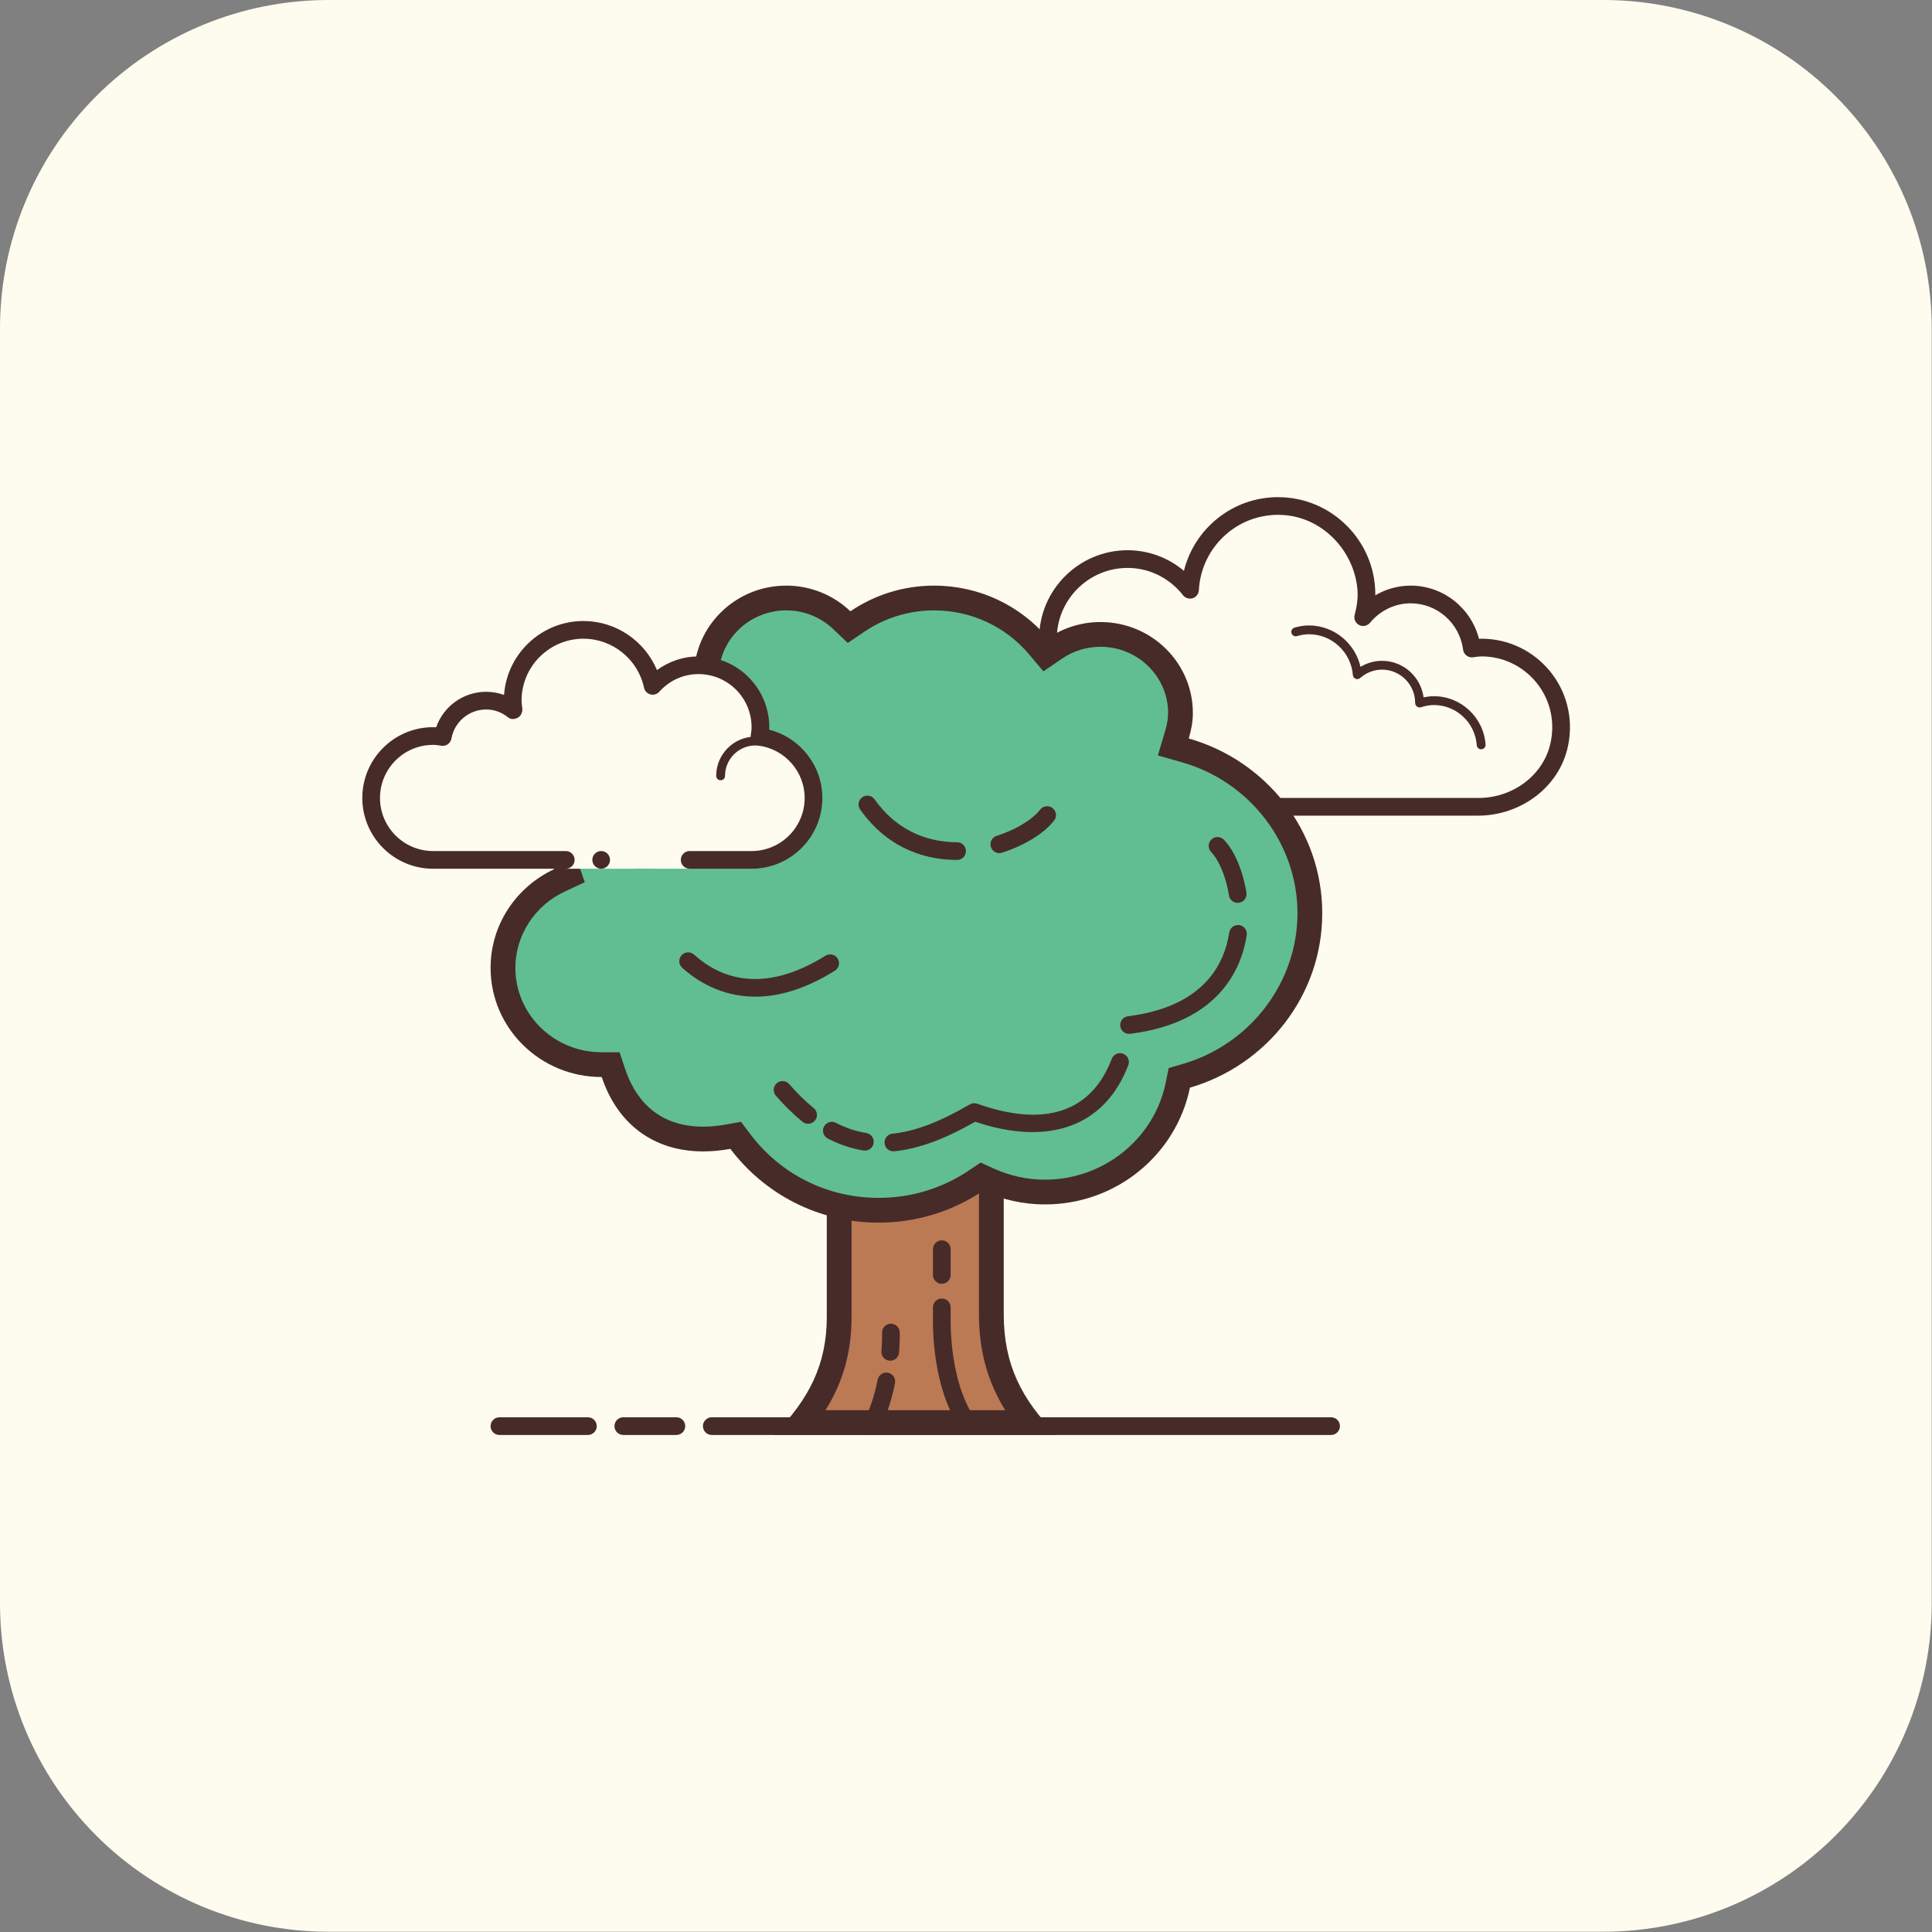 <?xml version="1.0" encoding="UTF-8" standalone="no"?>
<!DOCTYPE svg PUBLIC "-//W3C//DTD SVG 1.1//EN" "http://www.w3.org/Graphics/SVG/1.1/DTD/svg11.dtd">
<svg width="100%" height="100%" viewBox="0 0 945 945" version="1.1" xmlns="http://www.w3.org/2000/svg" xmlns:xlink="http://www.w3.org/1999/xlink" xml:space="preserve" xmlns:serif="http://www.serif.com/" style="fill-rule:evenodd;clip-rule:evenodd;stroke-linejoin:round;stroke-miterlimit:2;">
    <rect x="0" y="0" width="945" height="945" fill="#808080" stroke="none"/>
    <g transform="matrix(1,0,0,1,-118.11,-118.11)">
        <g>
            <g transform="matrix(0.917,0,0,0.917,50.951,46.681)">
                <path d="M1103.63,253.088C1103.63,206.624 1085.17,162.062 1052.32,129.207C1019.46,96.351 974.902,77.893 928.437,77.893L248.432,77.893C201.967,77.893 157.406,96.351 124.55,129.207C91.695,162.062 73.237,206.624 73.237,253.088L73.237,933.094C73.237,979.559 91.695,1024.12 124.55,1056.97C157.406,1089.83 201.967,1108.29 248.432,1108.29L928.437,1108.29C974.902,1108.29 1019.46,1089.83 1052.32,1056.97C1085.17,1024.12 1103.63,979.559 1103.63,933.094L1103.63,253.088Z" style="fill:rgb(253,252,239);"/>
            </g>
            <g transform="matrix(1.731,0,0,1.731,115.731,188.18)">
                <g>
                    <path d="M330,185L301.25,185C288.825,188.75 278.75,178.675 278.75,166.25C278.75,154.585 287.66,145.105 299.025,143.975C298.915,143.07 298.75,142.185 298.75,141.25C298.75,128.825 308.825,118.75 321.25,118.75C328.44,118.75 334.765,122.18 338.885,127.43C339.585,114.25 350.395,103.75 363.75,103.75C377.555,103.75 388.75,114.945 388.75,128.75C388.75,130.98 388.365,133.1 387.815,135.16C391.025,131.275 395.815,128.75 401.25,128.75C410.155,128.75 417.42,135.425 418.525,144.025C419.43,143.915 420.315,143.75 421.25,143.75C433.675,143.75 443.75,153.825 443.75,166.25C443.75,178.675 433.675,188.75 421.25,185L345,185L345,190L330,190L330,185Z" style="fill:rgb(253,252,239);fill-rule:nonzero;"/>
                    <path d="M362.5,100C377.665,100 390,112.335 390,127.5L390,127.735C393.01,125.96 396.45,125 400,125C409.155,125 417.055,131.305 419.29,140.025C419.525,140.01 419.76,140 420,140C435.495,140 447.745,154.17 444.465,170.235C442.065,181.99 431.02,190 419.02,190L345.625,190C344.245,190 343.125,188.88 343.125,187.5C343.125,186.12 344.245,185 345.625,185L419.215,185C428.815,185 437.65,178.59 439.57,169.185C442.195,156.335 432.395,145 420,145C419.415,145 418.85,145.085 418.285,145.16L417.58,145.255C417.475,145.27 417.375,145.275 417.27,145.275C416.04,145.275 414.96,144.35 414.795,143.09C413.84,135.625 407.48,130 400,130C395.575,130 391.385,132.005 388.495,135.5C388.005,136.09 387.29,136.41 386.565,136.41C386.175,136.41 385.785,136.32 385.425,136.13C384.38,135.595 383.855,134.4 384.155,133.265C384.955,130.265 385.165,127.92 384.89,125.52C383.69,114.885 375.095,105.975 364.43,105.08C351.675,104.005 340.805,113.72 340.135,126.31C340.08,127.35 339.385,128.245 338.39,128.56C338.14,128.64 337.885,128.68 337.63,128.68C336.88,128.68 336.15,128.335 335.67,127.72C331.81,122.815 326.105,120 320,120C308.97,120 300,128.97 300,140C300,140.585 300.085,141.15 300.16,141.715L300.255,142.42C300.335,143.09 300.145,143.76 299.725,144.285C299.305,144.81 298.69,145.145 298.025,145.21C286.265,146.38 277.815,157.355 280.505,169.535C282.545,178.8 291.375,185 300.865,185L330.625,185C332.005,185 333.125,186.12 333.125,187.5C333.125,188.88 332.005,190 330.625,190L300.935,190C288.6,190 277.395,181.48 275.36,169.31C273.05,155.495 282.08,143.21 295.015,140.61C295.005,140.41 295,140.205 295,140C295,126.215 306.215,115 320,115C325.88,115 331.465,117.08 335.915,120.82C338.905,108.8 349.725,100 362.5,100Z" style="fill:rgb(71,43,41);fill-rule:nonzero;"/>
                    <path d="M371.25,136.25C378.265,136.25 384.295,141.245 385.815,147.955C387.65,146.845 389.745,146.25 391.875,146.25C397.885,146.25 402.865,150.735 403.64,156.59C404.655,156.365 405.62,156.25 406.565,156.25C414.21,156.25 420.62,162.25 421.155,169.91C421.2,170.6 420.685,171.195 419.995,171.245L419.905,171.245C419.255,171.245 418.705,170.74 418.66,170.085C418.215,163.73 412.905,158.745 406.565,158.745C405.42,158.745 404.215,158.955 402.875,159.38C402.765,159.415 402.65,159.43 402.54,159.43C402.265,159.43 401.99,159.33 401.76,159.16C401.44,158.925 401.25,158.515 401.25,158.115C401.25,152.945 397.045,148.74 391.875,148.74C389.64,148.74 387.45,149.58 385.72,151.105C385.485,151.31 385.19,151.42 384.895,151.42C384.735,151.42 384.58,151.39 384.43,151.325C383.99,151.15 383.69,150.74 383.655,150.265C383.145,143.805 377.7,138.74 371.26,138.74C370.22,138.74 369.135,138.91 367.85,139.275C367.735,139.31 367.615,139.325 367.5,139.325C366.955,139.325 366.465,138.96 366.305,138.415C366.115,137.75 366.5,137.06 367.165,136.87C368.665,136.45 369.97,136.25 371.25,136.25Z" style="fill:rgb(71,43,41);"/>
                </g>
                <g>
                    <path d="M301.835,143.75C308.465,143.75 314.375,148.235 316.205,154.66C316.395,155.325 316.01,156.015 315.345,156.205C315.23,156.24 315.115,156.255 315.005,156.255C314.46,156.255 313.96,155.895 313.805,155.345C312.28,149.99 307.36,146.255 301.84,146.255C301.255,146.255 300.69,146.325 300.13,146.4C300.07,146.41 300.015,146.415 299.955,146.415C299.35,146.415 298.81,145.955 298.725,145.33C298.63,144.645 299.11,144.015 299.795,143.925C300.46,143.83 301.14,143.75 301.835,143.75Z" style="fill:rgb(71,43,41);"/>
                    <path d="M167.5,365L142.5,365C141.12,365 140,363.88 140,362.5C140,361.12 141.12,360 142.5,360L167.5,360C168.88,360 170,361.12 170,362.5C170,363.88 168.88,365 167.5,365Z" style="fill:rgb(71,43,41);"/>
                    <path d="M377.5,365L202.5,365C201.12,365 200,363.88 200,362.5C200,361.12 201.12,360 202.5,360L377.5,360C378.88,360 380,361.12 380,362.5C380,363.88 378.88,365 377.5,365Z" style="fill:rgb(71,43,41);fill-rule:nonzero;"/>
                    <path d="M192.5,365L177.5,365C176.12,365 175,363.88 175,362.5C175,361.12 176.12,360 177.5,360L192.5,360C193.88,360 195,361.12 195,362.5C195,363.88 193.88,365 192.5,365Z" style="fill:rgb(71,43,41);fill-rule:nonzero;"/>
                    <path d="M227.85,361.5C235.17,352.35 238.5,342.895 238.5,331.67L238.5,258.5L281.5,258.5L281.5,330.83C281.5,342.72 284.74,352.24 292.145,361.5L227.85,361.5Z" style="fill:rgb(187,122,84);"/>
                    <path d="M278,262L278,330.835C278,341.025 280.345,349.795 285.415,358.005L234.64,358.005C239.67,349.94 242,341.44 242,331.67L242,262L278,262M285,255L235,255L235,331.665C235,345 230,355 220,365L300,365C290,355 285,345 285,330.835L285,255Z" style="fill:rgb(71,43,41);fill-rule:nonzero;"/>
                    <path d="M249.67,301.5C234.13,301.5 219.87,294.415 210.55,282.05L209.255,280.33L207.135,280.715C204.71,281.15 202.335,281.37 200.09,281.37C187.745,281.37 178.735,274.755 174.725,262.74L173.925,260.345L171.395,260.345C155.985,260.345 143.505,248.075 143.505,232.99C143.505,222.51 149.75,212.82 159.425,208.3L162.28,206.965L161.245,203.98C159.875,200.015 159.175,195.93 159.175,191.845C159.175,171.09 176.345,154.205 197.45,154.205L200.95,154.205L200.95,150.705C200.95,138.46 211.09,128.495 223.555,128.495C229.425,128.495 235,130.725 239.26,134.78L241.3,136.73L243.635,135.145C250.045,130.8 257.55,128.5 265.335,128.5C276.765,128.5 287.51,133.47 294.815,142.135L296.85,144.55L299.46,142.77C303.275,140.165 307.725,138.79 312.335,138.79C324.8,138.79 334.94,148.755 334.94,161C334.94,162.9 334.62,164.865 333.925,167.19L332.915,170.59L336.325,171.555C357.04,177.45 371.5,196.37 371.5,217.57C371.5,238.625 357.165,257.51 336.635,263.505L334.61,264.095L334.19,266.165C330.62,283.66 314.84,296.355 296.665,296.355C291.115,296.355 285.705,295.175 280.585,292.835L278.8,292.02L277.175,293.12C269.05,298.605 259.535,301.5 249.67,301.5Z" style="fill:rgb(96,190,146);"/>
                    <path d="M265.335,132C275.725,132 285.495,136.515 292.135,144.39L296.215,149.225L301.44,145.655C304.665,143.45 308.435,142.285 312.34,142.285C322.88,142.285 331.45,150.68 331.45,161C331.45,162.54 331.17,164.19 330.575,166.195L328.555,172.985L335.37,174.925C354.585,180.39 368.005,197.93 368.005,217.57C368.005,237.08 354.705,254.59 335.665,260.14L331.61,261.325L330.765,265.465C327.525,281.335 313.19,292.86 296.67,292.86C291.615,292.86 286.695,291.78 282.045,289.655L278.475,288.025L275.22,290.22C267.67,295.31 258.835,298.005 249.67,298.005C235.235,298.005 222,291.425 213.35,279.95L210.76,276.51L206.52,277.275C204.295,277.675 202.135,277.88 200.09,277.88C186.35,277.88 180.52,269.05 178.045,261.64L176.45,256.855L171.17,256.855C157.825,256.77 147,246.1 147,233C147,223.87 152.455,215.425 160.895,211.48L166.615,208.805L164.55,202.845C163.3,199.245 162.67,195.55 162.67,191.855C162.67,173.03 178.27,157.71 197.45,157.71L204.45,157.71L204.45,150.71C204.45,140.39 213.025,131.995 223.56,131.995C228.525,131.995 233.245,133.885 236.85,137.315L240.935,141.2L245.6,138.035C251.43,134.09 258.255,132 265.335,132M265.335,125C256.545,125 248.4,127.685 241.675,132.25C236.975,127.78 230.605,125 223.56,125C209.14,125 197.45,136.515 197.45,150.715C174.375,150.715 155.67,169.135 155.67,191.86C155.67,196.515 156.49,200.97 157.935,205.14C147.34,210.09 140,220.69 140,233C140,250.04 154.03,263.855 171.335,263.855L171.405,263.855C175.8,277.015 185.945,284.875 200.09,284.875C202.53,284.875 205.09,284.64 207.76,284.16C217.27,296.785 232.475,305 249.665,305C260.6,305 270.74,301.675 279.13,296.02C284.47,298.46 290.395,299.855 296.665,299.855C316.905,299.855 333.775,285.68 337.615,266.86C359.225,260.56 375,240.895 375,217.57C375,194.13 359.06,174.39 337.28,168.195C337.965,165.9 338.445,163.515 338.445,161.005C338.445,146.805 326.755,135.29 312.335,135.29C306.81,135.29 301.705,137 297.49,139.88C289.825,130.79 278.265,125 265.335,125Z" style="fill:rgb(71,43,41);fill-rule:nonzero;"/>
                    <path d="M229.725,274.565C227.325,272.62 224.92,270.28 222.5,267.5" style="fill:rgb(96,190,146);"/>
                    <path d="M229.72,277.065C229.165,277.065 228.605,276.885 228.15,276.51C225.615,274.455 223.08,271.98 220.615,269.14C219.705,268.1 219.82,266.52 220.86,265.615C221.9,264.705 223.48,264.815 224.385,265.86C226.665,268.475 228.99,270.755 231.295,272.625C232.37,273.495 232.535,275.07 231.665,276.14C231.17,276.75 230.45,277.065 229.72,277.065Z" style="fill:rgb(71,43,41);fill-rule:nonzero;"/>
                    <path d="M245.765,282.145C242.655,281.645 239.545,280.635 236.435,279.015" style="fill:rgb(96,190,146);"/>
                    <path d="M245.765,284.645C245.635,284.645 245.495,284.635 245.365,284.615C241.925,284.065 238.525,282.925 235.275,281.23C234.05,280.595 233.57,279.08 234.21,277.86C234.85,276.63 236.38,276.165 237.58,276.795C240.395,278.26 243.2,279.2 246.155,279.67C247.515,279.89 248.445,281.175 248.23,282.535C248.03,283.77 246.975,284.645 245.765,284.645Z" style="fill:rgb(71,43,41);fill-rule:nonzero;"/>
                    <path d="M317.86,259.61C312.145,274.59 298.535,281.495 276.67,273.75C268.91,278.285 261.335,281.575 253.815,282.345" style="fill:rgb(96,190,146);"/>
                    <path d="M253.81,284.85C252.545,284.85 251.46,283.895 251.33,282.605C251.19,281.235 252.185,280.005 253.56,279.865C259.93,279.21 266.87,276.585 275.405,271.595C276.04,271.23 276.8,271.155 277.5,271.395C296.625,278.19 309.775,273.795 315.525,258.72C316.02,257.43 317.455,256.785 318.755,257.28C320.045,257.77 320.69,259.215 320.195,260.51C313.615,277.74 297.89,283.535 276.93,276.49C268.205,281.48 260.92,284.135 254.07,284.84C253.985,284.845 253.895,284.85 253.81,284.85Z" style="fill:rgb(71,43,41);fill-rule:nonzero;"/>
                    <path d="M351.195,223.4C349.42,234.98 341.34,246.54 320.42,249.17" style="fill:rgb(96,190,146);"/>
                    <path d="M320.41,251.665C319.17,251.665 318.09,250.74 317.935,249.475C317.765,248.105 318.735,246.855 320.105,246.68C341.17,244.04 347.295,232.355 348.725,223.02C348.935,221.655 350.245,220.735 351.57,220.925C352.935,221.135 353.875,222.41 353.665,223.77C352.285,232.81 346.165,248.45 320.73,251.64C320.62,251.66 320.52,251.665 320.41,251.665Z" style="fill:rgb(71,43,41);fill-rule:nonzero;"/>
                    <path d="M345.415,198.54C347.845,201.03 350.14,206.11 351.11,212.135" style="fill:rgb(96,190,146);"/>
                    <path d="M351.105,214.64C349.9,214.64 348.84,213.765 348.64,212.535C347.635,206.255 345.31,202.015 343.63,200.29C342.665,199.3 342.685,197.715 343.67,196.755C344.665,195.785 346.25,195.815 347.205,196.795C350.14,199.805 352.58,205.53 353.58,211.745C353.795,213.105 352.865,214.39 351.505,214.61C351.37,214.63 351.235,214.64 351.105,214.64Z" style="fill:rgb(71,43,41);fill-rule:nonzero;"/>
                    <path d="M195.82,231.125C204.505,238.99 218.06,242.865 235.955,231.705" style="fill:rgb(96,190,146);"/>
                    <path d="M214.795,241.15C205.165,241.15 198.23,236.67 194.14,232.975C193.12,232.045 193.04,230.465 193.965,229.44C194.905,228.425 196.485,228.355 197.5,229.265C204.49,235.615 216.62,240.8 234.635,229.58C235.8,228.855 237.345,229.2 238.075,230.375C238.805,231.545 238.45,233.09 237.28,233.815C228.645,239.21 221.135,241.15 214.795,241.15Z" style="fill:rgb(71,43,41);fill-rule:nonzero;"/>
                    <path d="M271.825,200.015C262.88,200.015 253.43,196.63 246.485,186.84" style="fill:rgb(96,190,146);"/>
                    <path d="M271.82,202.515C263.935,202.51 252.78,200.04 244.44,188.285C243.645,187.16 243.91,185.6 245.035,184.8C246.16,184.01 247.715,184.27 248.52,185.395C255.62,195.405 265.105,197.51 271.815,197.515C273.195,197.515 274.315,198.64 274.315,200.015C274.32,201.395 273.205,202.515 271.82,202.515Z" style="fill:rgb(71,43,41);fill-rule:nonzero;"/>
                    <path d="M297.27,189.84C295.02,192.825 290.005,196.09 283.76,198.095" style="fill:rgb(96,190,146);"/>
                    <path d="M283.76,200.595C282.7,200.595 281.72,199.92 281.38,198.86C280.955,197.54 281.68,196.135 282.99,195.715C289.54,193.61 293.7,190.42 295.27,188.33C296.105,187.22 297.675,187.015 298.77,187.835C299.875,188.665 300.095,190.23 299.265,191.335C296.575,194.91 290.925,198.41 284.525,200.465C284.27,200.555 284.015,200.595 283.76,200.595Z" style="fill:rgb(71,43,41);fill-rule:nonzero;"/>
                    <path d="M273.125,361.46C272.24,361.46 271.385,360.99 270.935,360.16C264.64,348.65 264.99,333.09 265,332.43L265,328.94C265,327.56 266.12,326.44 267.5,326.44C268.88,326.44 270,327.56 270,328.94L270,332.5C269.995,332.715 269.685,347.455 275.315,357.76C275.98,358.97 275.535,360.495 274.325,361.155C273.945,361.36 273.53,361.46 273.125,361.46Z" style="fill:rgb(71,43,41);fill-rule:nonzero;"/>
                    <path d="M247.495,365.02C247.085,365.02 246.675,364.92 246.295,364.71C245.085,364.05 244.64,362.525 245.305,361.315C247.075,358.08 248.44,354.07 249.37,349.395C249.64,348.04 250.975,347.13 252.305,347.425C253.66,347.695 254.54,349.005 254.275,350.36C253.255,355.535 251.71,360.03 249.695,363.715C249.235,364.55 248.38,365.02 247.495,365.02Z" style="fill:rgb(71,43,41);fill-rule:nonzero;"/>
                    <path d="M252.935,344.02C252.87,344.02 252.81,344.02 252.74,344.015C251.365,343.91 250.335,342.705 250.435,341.33C250.67,338.24 250.625,336.19 250.62,336.13C250.585,334.75 251.675,333.6 253.05,333.565C253.075,333.565 253.1,333.56 253.12,333.56C254.47,333.56 255.58,334.635 255.62,335.99C255.62,335.99 255.685,338.26 255.425,341.71C255.32,343.02 254.23,344.02 252.935,344.02Z" style="fill:rgb(71,43,41);fill-rule:nonzero;"/>
                    <path d="M267.5,322.29C266.12,322.29 265,321.17 265,319.79L265,312.5C265,311.12 266.12,310 267.5,310C268.88,310 270,311.12 270,312.5L270,319.79C270,321.17 268.88,322.29 267.5,322.29Z" style="fill:rgb(71,43,41);fill-rule:nonzero;"/>
                    <path d="M186.25,200L181.25,200C179.87,200 178.75,201.12 178.75,202.5C178.75,203.88 179.87,205 181.25,205L186.25,205C187.63,205 188.75,203.88 188.75,202.5C188.75,201.12 187.63,200 186.25,200Z" style="fill:rgb(71,43,41);fill-rule:nonzero;"/>
                </g>
                <g>
                    <path d="M196.25,202.5L213.75,202.5C223.415,202.5 231.25,194.665 231.25,185C231.25,176.095 224.575,168.83 215.975,167.725C216.115,166.83 216.25,165.935 216.25,165C216.25,155.335 208.415,147.5 198.75,147.5C193.59,147.5 189,149.775 185.8,153.325C183.88,144.285 175.865,137.5 166.25,137.5C155.205,137.5 146.25,146.455 146.25,157.5C146.25,158.455 146.4,159.37 146.53,160.29C144.39,158.57 141.705,157.5 138.75,157.5C132.61,157.5 127.525,161.935 126.475,167.775C125.58,167.635 124.685,167.5 123.75,167.5C114.085,167.5 106.25,175.335 106.25,185C106.25,194.665 114.085,202.5 123.75,202.5L161.25,202.5L161.25,205L196.25,205L196.25,202.5Z" style="fill:rgb(253,252,239);fill-rule:nonzero;"/>
                    <path d="M205,180C204.31,180 203.75,179.44 203.75,178.75C203.75,172.635 208.725,167.66 214.84,167.66C215.01,167.705 218.525,167.655 221.06,168.34C221.725,168.52 222.12,169.205 221.94,169.87C221.76,170.54 221.075,170.935 220.41,170.75C218.19,170.15 214.91,170.15 214.845,170.16C210.105,170.16 206.25,174.015 206.25,178.75C206.25,179.44 205.69,180 205,180ZM171.25,200C169.879,200 168.75,201.129 168.75,202.5C168.75,203.871 169.879,205 171.25,205C172.621,205 173.75,203.871 173.75,202.5C173.75,201.129 172.621,200 171.25,200Z" style="fill:rgb(71,43,41);fill-rule:nonzero;"/>
                    <path d="M213.75,205L196.25,205C194.87,205 193.75,203.88 193.75,202.5C193.75,201.12 194.87,200 196.25,200L213.75,200C222.02,200 228.75,193.27 228.75,185C228.75,177.52 223.125,171.16 215.66,170.205C214.99,170.115 214.385,169.765 213.98,169.225C213.575,168.685 213.405,168.005 213.51,167.34C213.625,166.57 213.75,165.8 213.75,165C213.75,156.73 207.02,150 198.75,150C194.5,150 190.56,151.775 187.655,155C187.03,155.695 186.05,155.99 185.155,155.74C184.245,155.495 183.55,154.765 183.355,153.845C181.65,145.825 174.455,140 166.25,140C156.6,140 148.75,147.85 148.75,157.5C148.75,158.215 148.855,158.9 148.955,159.59C149.1,160.605 148.64,161.78 147.745,162.29C146.85,162.8 145.765,162.88 144.965,162.24C143.14,160.775 140.995,160 138.75,160C133.92,160 129.79,163.455 128.935,168.22C128.695,169.555 127.455,170.45 126.09,170.245C125.32,170.125 124.55,170 123.75,170C115.48,170 108.75,176.73 108.75,185C108.75,193.27 115.48,200 123.75,200L161.25,200C162.63,200 163.75,201.12 163.75,202.5C163.75,203.88 162.63,205 161.25,205L123.75,205C112.72,205 103.75,196.03 103.75,185C103.75,173.97 112.72,165 123.75,165C124.045,165 124.33,165.01 124.62,165.03C126.69,159.1 132.305,155 138.75,155C140.495,155 142.195,155.305 143.805,155.9C144.63,144.235 154.38,135 166.25,135C175.405,135 183.58,140.635 187.015,148.87C190.415,146.38 194.525,145 198.75,145C209.78,145 218.75,153.97 218.75,165C218.75,165.24 218.745,165.475 218.73,165.71C227.445,167.95 233.75,175.845 233.75,185C233.75,196.03 224.78,205 213.75,205Z" style="fill:rgb(71,43,41);fill-rule:nonzero;"/>
                </g>
            </g>
        </g>
    </g>
</svg>
